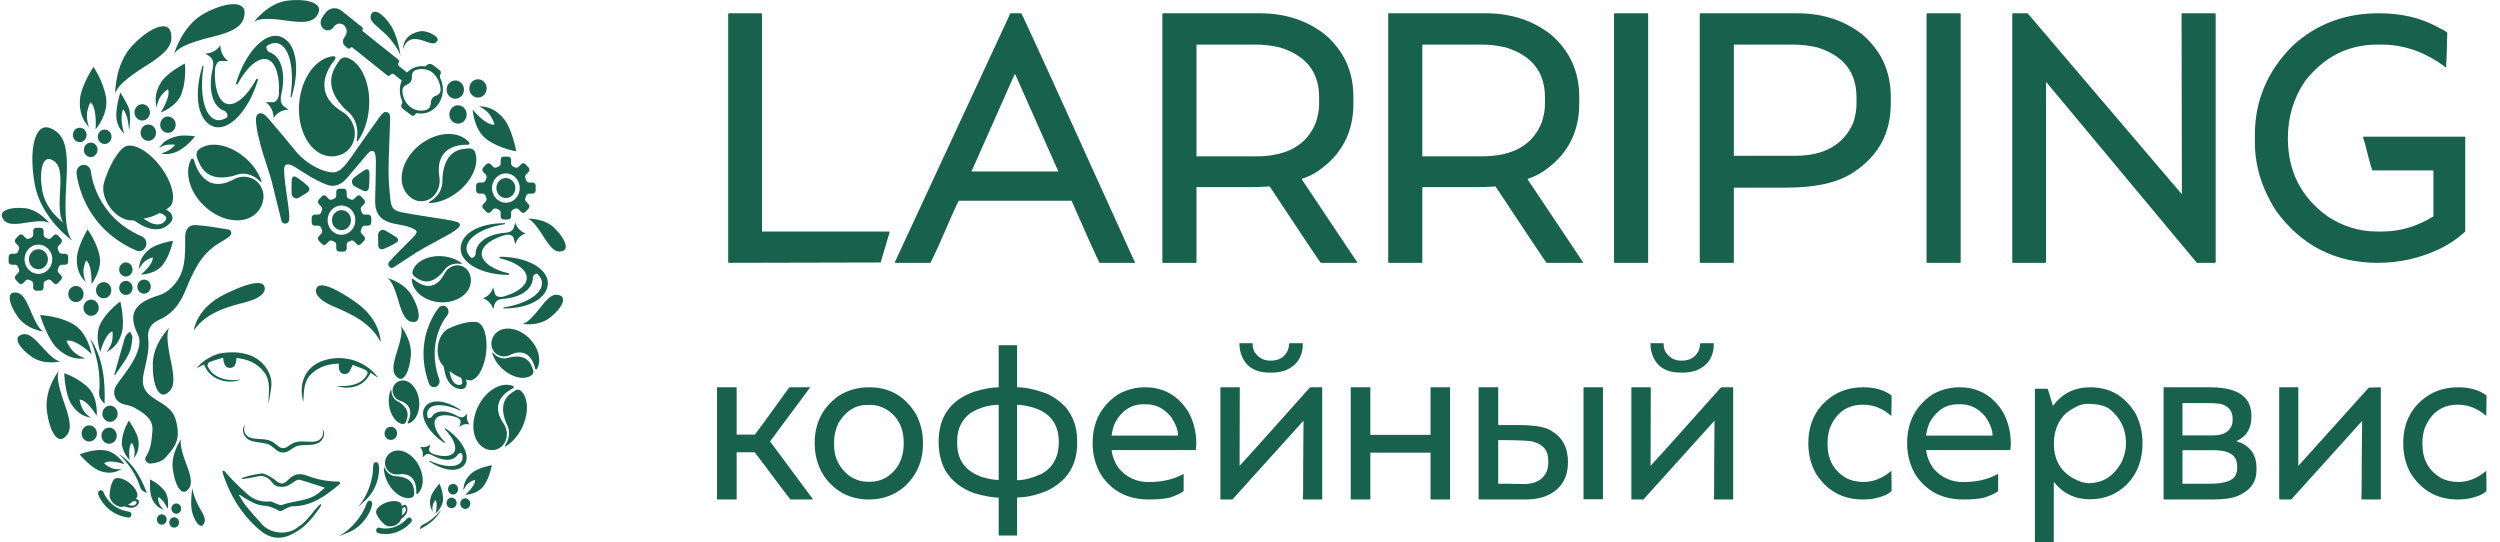 <svg width="212" height="46" viewBox="0 0 212 46" fill="none" xmlns="http://www.w3.org/2000/svg">
<g clip-path="url(#clip0_1_1609)">
<path d="M33.742 32.042C34.236 32.411 34.73 31.524 34.84 30.151C34.947 28.778 33.971 27.618 33.971 27.618C34.137 27.914 34.07 28.548 33.665 29.812C33.26 31.073 33.227 31.657 33.746 32.045L33.742 32.042Z" fill="#18614D"/>
<path d="M32.832 23.584C33.131 23.72 33.429 24.277 33.797 25.549C34.166 26.821 34.465 27.315 35.102 27.307C35.706 27.303 35.618 26.276 34.943 25.098C34.269 23.915 32.832 23.58 32.832 23.58V23.584Z" fill="#18614D"/>
<path d="M33.978 4.782C33.986 4.813 33.99 4.837 33.99 4.86C33.99 4.86 33.99 4.833 33.978 4.782Z" fill="#18614D"/>
<path d="M33.356 36.235C33.279 36.2 33.194 36.185 33.113 36.189C32.918 36.2 32.737 36.321 32.656 36.519C32.538 36.803 32.656 37.134 32.925 37.258C33.194 37.383 33.507 37.258 33.625 36.974C33.743 36.691 33.625 36.36 33.356 36.235Z" fill="#18614D"/>
<path d="M14.045 38.791C14.992 37.752 15.18 37.231 15.036 36.224C14.984 35.862 14.911 35.562 14.767 35.232C14.649 34.963 14.321 34.636 14.093 34.458C13.735 34.173 13.319 33.975 12.95 33.707C12.166 33.139 11.985 32.617 12.191 31.633C12.39 30.684 12.685 29.742 12.571 28.75C12.475 27.93 12.803 27.424 13.507 27.116C14.387 26.735 15.025 26.051 15.471 25.187C15.762 24.623 15.961 24.004 16.244 23.436C16.51 22.907 16.779 22.359 17.14 21.904C17.762 21.114 18.319 20.752 19.166 20.258C19.907 19.826 19.531 19.488 19.398 19.468C18.477 19.316 17.552 19.145 16.624 19.087C16.572 19.087 16.524 19.087 16.48 19.087C15.953 19.114 15.707 19.503 15.699 20.118C15.699 20.328 15.703 20.538 15.703 20.752C15.703 22.312 15.559 23.514 14.351 24.561C14.082 24.794 13.765 24.953 13.429 25.055C11.436 25.673 10.799 26.58 11.687 28.354C12.383 29.738 10.29 31.983 9.852 32.699C9.439 33.376 9.811 34.154 10.574 34.302C10.872 34.36 11.167 34.442 11.436 34.59C12.744 35.317 12.98 35.854 12.925 36.554C12.847 37.484 12.777 38.122 12.357 38.752C12.188 39.005 12.497 39.347 12.792 39.309C13.37 39.239 13.739 39.126 14.045 38.791Z" fill="#18614D"/>
<path d="M32.066 39.297C32.018 39.227 31.941 39.184 31.863 39.188C31.749 39.196 31.642 39.305 31.642 39.569C31.65 40.682 31.171 42.063 30.371 42.977C30.39 42.989 30.876 42.518 31.079 42.335C32.184 41.254 32.258 39.585 32.066 39.293V39.297Z" fill="#18614D"/>
<path d="M31.337 42.452C31.244 42.456 31.141 42.538 31.071 42.736C30.706 43.779 29.8 44.895 28.746 45.459C28.757 45.475 29.369 45.218 29.619 45.121C31.016 44.518 31.639 42.981 31.554 42.639C31.528 42.53 31.436 42.448 31.333 42.452H31.337Z" fill="#18614D"/>
<path d="M10.935 29.987C11.138 29.591 11.175 29.085 11.23 28.622C11.248 28.462 11.094 28.284 11.02 28.112C10.895 28.241 10.743 28.346 10.655 28.497C10.559 28.661 10.522 28.863 10.467 29.054C10.209 29.956 9.951 30.863 9.693 31.765C9.708 31.789 9.723 31.808 9.741 31.828C10.147 31.217 10.604 30.637 10.935 29.987Z" fill="#18614D"/>
<path d="M27.151 42.767C26.517 43.343 26.064 44.218 25.301 44.673C24.443 45.409 22.961 45.292 22.217 44.463C21.764 43.958 21.307 43.448 20.876 42.923C20.651 42.643 20.474 42.32 20.279 42.013C20.191 41.822 20.563 42.121 20.681 42.191C21.222 42.514 21.753 42.845 22.413 42.884C22.759 42.903 23.028 43.012 23.352 43.152C23.555 43.242 23.706 43.405 23.912 43.308C24.166 43.183 24.524 42.934 24.793 42.934C26.41 42.946 27.619 42.051 28.794 41.059C28.883 40.985 28.835 40.834 28.721 40.834C27.803 40.838 26.922 40.67 26.071 40.347C25.46 40.114 24.962 40.153 24.472 40.659C24.052 41.09 23.794 41.106 23.341 40.717C23.234 40.627 22.961 40.437 22.843 40.386C22.626 40.293 22.376 40.114 22.158 40.149C21.598 40.235 20.629 40.417 20.5 40.577C20.294 40.725 21.495 40.476 21.981 40.375C22.339 40.301 22.777 40.522 23.009 40.83C23.271 41.176 23.422 41.269 23.883 41.289C24.284 41.304 24.568 41.106 24.874 40.9C25.032 40.791 25.25 40.643 25.397 40.682C26.115 40.877 26.823 41.129 27.556 41.367C27.453 41.448 27.346 41.514 27.258 41.604C26.27 42.561 25.073 42.39 23.916 42.818C23.721 42.892 23.275 42.627 23.017 42.538C22.947 42.514 22.866 42.518 22.785 42.526C22.762 42.526 22.74 42.526 22.722 42.53C22.096 42.557 21.528 42.37 21.046 41.962C20.581 41.565 20.143 41.133 19.712 40.694C19.476 40.456 19.255 40.2 19.034 39.947C19.012 39.923 18.986 39.912 18.96 39.912C18.901 39.912 18.849 39.974 18.872 40.044C18.971 40.39 19.089 40.721 19.225 41.044C19.885 42.627 20.832 43.985 22.14 45.047C22.873 45.642 23.732 45.747 24.52 45.409C25.747 44.88 26.392 44.09 27.166 42.981C27.25 42.837 27.258 42.678 27.166 42.767H27.151Z" fill="#18614D"/>
<path d="M20.367 32.217C20.367 32.217 20.345 32.193 20.338 32.193C20.25 32.201 20.165 32.213 20.076 32.22C19.358 32.279 18.672 32.154 18.087 31.699C17.884 31.544 17.733 31.298 17.604 31.065C17.564 30.991 17.659 30.742 17.74 30.711C18.12 30.563 18.518 30.462 18.919 30.337C18.989 30.976 19.163 31.209 19.513 31.197C19.866 31.186 20.043 30.913 20.05 30.357C20.964 30.454 21.779 30.765 22.379 31.536C23.02 32.361 22.751 33.333 22.77 34.259C22.858 33.792 22.932 33.325 22.998 32.858C23.175 31.637 22.247 30.606 21.48 30.248C20.751 29.91 20.01 29.84 19.258 29.894C19.118 29.906 18.978 29.921 18.838 29.937C18.068 30.038 17.04 30.676 16.69 31.224C16.797 31.162 16.896 31.104 16.996 31.053C17.096 30.999 17.195 30.952 17.298 30.902C17.703 32.065 19.126 32.66 20.364 32.209L20.367 32.217Z" fill="#18614D"/>
<path d="M29.594 32.699C29.255 32.746 28.908 32.734 28.529 32.749C29.855 33.103 30.935 32.679 31.425 31.613C31.62 31.742 31.812 31.87 32.07 32.041C31.277 30.925 29.903 30.295 28.507 30.369C28.109 30.392 27.707 30.47 27.317 30.614C25.972 31.108 25.268 32.419 25.717 34.088C25.78 33.189 25.732 32.314 26.436 31.676C27.095 31.077 27.862 30.851 28.739 30.839C28.687 31.372 28.834 31.676 29.166 31.711C29.291 31.726 29.476 31.699 29.549 31.613C29.693 31.439 29.774 31.209 29.91 30.944C30.201 31.057 30.544 31.17 30.876 31.318C31.222 31.474 31.255 31.61 31.023 31.933C30.666 32.431 30.15 32.621 29.594 32.699Z" fill="#18614D"/>
<path d="M24.8 37.616C24.734 37.651 24.671 37.686 24.612 37.721C24.491 37.795 24.369 37.881 24.27 37.939C24.185 37.986 24.071 38.001 23.979 38.001C23.887 37.99 23.765 37.962 23.688 37.904C23.592 37.834 23.481 37.737 23.367 37.651C23.308 37.608 23.253 37.566 23.19 37.523C23.131 37.484 23.08 37.449 23.002 37.414C22.862 37.344 22.718 37.309 22.586 37.285C22.317 37.235 22.066 37.239 21.834 37.219C21.606 37.2 21.388 37.18 21.212 37.11C21.167 37.091 21.123 37.075 21.09 37.056L21.035 37.025L20.979 36.978C20.913 36.928 20.858 36.858 20.814 36.791C20.729 36.659 20.696 36.515 20.699 36.395C20.703 36.274 20.733 36.177 20.755 36.114C20.769 36.08 20.766 36.064 20.755 36.064C20.744 36.064 20.729 36.08 20.714 36.103C20.681 36.161 20.633 36.251 20.607 36.383C20.581 36.511 20.615 36.69 20.696 36.861C20.74 36.947 20.788 37.029 20.865 37.11L20.917 37.165C20.939 37.18 20.961 37.2 20.987 37.219C21.035 37.258 21.082 37.282 21.134 37.309C21.543 37.515 22.055 37.503 22.527 37.608C22.645 37.636 22.759 37.671 22.855 37.725C22.899 37.748 22.958 37.791 23.01 37.826C23.061 37.861 23.113 37.9 23.164 37.943C23.267 38.025 23.363 38.114 23.492 38.211C23.61 38.305 23.817 38.363 23.964 38.375C24.108 38.375 24.314 38.34 24.439 38.262C24.576 38.18 24.679 38.099 24.793 38.032C24.848 37.997 24.903 37.966 24.959 37.935C25.014 37.904 25.077 37.869 25.125 37.85C25.224 37.807 25.342 37.78 25.46 37.768C25.626 37.748 25.795 37.745 25.961 37.741C26.282 37.733 26.595 37.725 26.875 37.62C26.926 37.597 26.978 37.581 27.029 37.546C27.055 37.531 27.081 37.515 27.103 37.499L27.158 37.453C27.243 37.383 27.298 37.305 27.35 37.223C27.45 37.06 27.494 36.889 27.483 36.756C27.472 36.624 27.439 36.527 27.409 36.468C27.38 36.406 27.346 36.41 27.365 36.476C27.383 36.539 27.402 36.64 27.394 36.76C27.387 36.881 27.339 37.021 27.239 37.145C27.188 37.204 27.125 37.27 27.055 37.313L26.993 37.352L26.937 37.375C26.904 37.394 26.856 37.406 26.812 37.418C26.631 37.465 26.414 37.465 26.182 37.457C25.95 37.449 25.703 37.422 25.427 37.441C25.29 37.449 25.147 37.468 24.999 37.523C24.918 37.55 24.863 37.581 24.8 37.612V37.616Z" fill="#18614D"/>
<path d="M21.83 24C21.314 24.004 20.43 24.273 19 24.981C16.646 26.144 16.425 28.034 16.425 28.034C17.56 26.346 19.741 25.922 20.979 25.58C22.217 25.237 22.593 24.693 22.412 24.269C22.342 24.101 22.162 23.996 21.83 24Z" fill="#18614D"/>
<path d="M30.143 25.611C28.591 24.533 27.7 24.171 27.235 24.199C27.051 24.21 26.93 24.28 26.863 24.393C26.624 24.786 26.926 25.381 28.105 25.906C29.284 26.432 31.384 27.186 32.28 29.026C32.28 29.026 32.32 27.12 30.146 25.615L30.143 25.611Z" fill="#18614D"/>
<path d="M15.43 11.497C15.301 11.505 15.172 11.52 15.065 11.544C14.527 11.668 14.281 11.804 14.034 11.956C13.787 12.108 13.477 12.575 13.477 12.575C13.477 12.575 13.816 12.322 14.159 12.279C14.502 12.236 14.852 12.271 14.852 12.271C14.852 12.271 14.491 12.796 13.662 13.014C13.662 13.014 14.358 13.24 15.213 12.75C16.064 12.259 16.535 11.555 16.535 11.555C16.535 11.555 15.946 11.47 15.434 11.497H15.43Z" fill="#18614D"/>
<path d="M10.714 9.773C10.928 10.303 10.931 11.256 10.968 10.952C11.005 10.645 11.082 9.696 10.957 9.264C10.828 8.832 10.205 7.84 10.205 7.84C10.205 7.84 9.848 8.886 9.863 9.844C9.877 10.8 10.537 11.345 10.537 11.345C10.102 10.054 10.427 9.276 10.427 9.276C10.427 9.276 10.5 9.244 10.714 9.773Z" fill="#18614D"/>
<path d="M13.672 6.961C13.134 7.793 13.208 8.443 13.201 8.544C13.193 8.641 13.278 9.147 13.278 9.147C13.278 9.147 13.348 8.571 13.628 8.167C13.908 7.766 14.243 7.572 14.243 7.572C14.243 7.572 14.571 8 13.632 9.536C13.632 9.536 14.999 9.069 15.411 7.902C15.824 6.739 15.68 5.385 15.68 5.385C15.68 5.385 14.21 6.128 13.669 6.961H13.672Z" fill="#18614D"/>
<path d="M12.542 10.559C12.221 10.575 11.952 10.843 11.923 11.19C11.889 11.571 12.159 11.905 12.52 11.941C12.881 11.976 13.198 11.691 13.231 11.31C13.264 10.929 12.995 10.594 12.634 10.559C12.604 10.559 12.571 10.559 12.542 10.559Z" fill="#18614D"/>
<path d="M12.118 8.836C12.089 8.836 12.056 8.836 12.026 8.836C11.706 8.852 11.437 9.12 11.407 9.466C11.374 9.848 11.643 10.182 12.004 10.217C12.365 10.252 12.682 9.968 12.715 9.587C12.748 9.206 12.479 8.871 12.118 8.836Z" fill="#18614D"/>
<path d="M14.185 11.264C14.546 11.299 14.863 11.015 14.896 10.633C14.929 10.252 14.66 9.918 14.299 9.883C14.269 9.883 14.236 9.883 14.207 9.883C13.886 9.898 13.617 10.167 13.588 10.513C13.555 10.894 13.823 11.229 14.185 11.264Z" fill="#18614D"/>
<path d="M7.553 10.797C7.553 10.797 7.317 10.186 7.379 9.626C7.442 9.065 7.667 8.676 7.667 8.676C7.667 8.676 8.216 8.902 8.109 10.972C8.109 10.972 9.207 9.703 8.997 8.311C8.787 6.918 7.925 5.673 7.925 5.673C7.925 5.673 6.871 7.276 6.779 8.416C6.69 9.552 7.107 10.151 7.151 10.252C7.195 10.353 7.549 10.8 7.549 10.8L7.553 10.797Z" fill="#18614D"/>
<path d="M7.847 13.294C8.157 13.205 8.337 12.866 8.252 12.54C8.179 12.255 7.928 12.076 7.663 12.092C7.622 12.092 7.578 12.1 7.538 12.116C7.228 12.205 7.048 12.543 7.132 12.87C7.217 13.197 7.538 13.388 7.847 13.298V13.294Z" fill="#18614D"/>
<path d="M6.915 12.034C7.225 11.944 7.405 11.606 7.321 11.279C7.247 10.995 6.996 10.816 6.731 10.832C6.691 10.832 6.646 10.839 6.606 10.851C6.296 10.941 6.116 11.279 6.201 11.606C6.285 11.932 6.606 12.123 6.915 12.034Z" fill="#18614D"/>
<path d="M8.72 11.007C8.411 11.096 8.23 11.435 8.315 11.761C8.4 12.088 8.72 12.279 9.03 12.189C9.339 12.1 9.52 11.761 9.435 11.435C9.361 11.151 9.111 10.972 8.845 10.987C8.805 10.987 8.761 10.995 8.72 11.007Z" fill="#18614D"/>
<path d="M40.585 9.003C40.585 9.003 41.159 9.248 41.495 9.684C41.83 10.12 41.933 10.555 41.933 10.555C41.933 10.555 41.399 10.812 40.08 9.299C40.08 9.299 40.176 11.003 41.259 11.808C42.342 12.613 43.779 12.827 43.779 12.827C43.779 12.827 43.429 10.925 42.725 10.073C42.022 9.217 41.329 9.12 41.229 9.085C41.13 9.046 40.585 9.007 40.585 9.007V9.003Z" fill="#18614D"/>
<path d="M37.917 7.338C37.781 7.743 37.98 8.186 38.363 8.33C38.746 8.474 39.166 8.264 39.303 7.86C39.439 7.455 39.24 7.011 38.857 6.868C38.761 6.833 38.665 6.817 38.573 6.825C38.285 6.84 38.02 7.035 37.917 7.342V7.338Z" fill="#18614D"/>
<path d="M40.287 8.229C40.67 8.373 41.09 8.163 41.226 7.758C41.362 7.354 41.164 6.91 40.78 6.766C40.684 6.731 40.589 6.716 40.497 6.724C40.209 6.739 39.944 6.934 39.841 7.241C39.704 7.646 39.903 8.089 40.287 8.233V8.229Z" fill="#18614D"/>
<path d="M39.085 8.972C38.989 8.937 38.894 8.922 38.802 8.929C38.514 8.945 38.249 9.139 38.146 9.447C38.009 9.851 38.208 10.295 38.592 10.439C38.975 10.583 39.395 10.373 39.531 9.968C39.667 9.563 39.468 9.12 39.085 8.976V8.972Z" fill="#18614D"/>
<path d="M39.343 41.164C39.317 41.234 39.284 41.608 39.284 41.608C39.284 41.608 39.446 41.211 39.719 40.985C39.995 40.76 40.268 40.694 40.268 40.694C40.268 40.694 40.419 41.067 39.461 41.962C39.461 41.962 40.522 41.919 41.038 41.176C41.554 40.437 41.705 39.441 41.705 39.441C41.705 39.441 40.518 39.659 39.977 40.137C39.435 40.616 39.365 41.094 39.339 41.16L39.343 41.164Z" fill="#18614D"/>
<path d="M38.503 42.254C38.429 42.211 38.352 42.195 38.275 42.199C38.131 42.207 37.998 42.289 37.921 42.432C37.807 42.65 37.884 42.923 38.09 43.043C38.297 43.164 38.555 43.082 38.669 42.864C38.783 42.647 38.706 42.374 38.499 42.254H38.503Z" fill="#18614D"/>
<path d="M38.624 41.086C38.551 41.044 38.473 41.028 38.4 41.032C38.256 41.04 38.12 41.121 38.046 41.265C37.932 41.483 38.009 41.755 38.215 41.876C38.422 41.997 38.68 41.915 38.794 41.697C38.908 41.479 38.831 41.207 38.624 41.086Z" fill="#18614D"/>
<path d="M39.66 42.312C39.59 42.269 39.509 42.254 39.432 42.257C39.288 42.265 39.152 42.347 39.078 42.491C38.964 42.709 39.041 42.981 39.248 43.102C39.454 43.222 39.712 43.141 39.826 42.923C39.94 42.705 39.863 42.432 39.657 42.312H39.66Z" fill="#18614D"/>
<path d="M10.887 23.86C10.806 23.825 10.725 23.81 10.643 23.817C10.43 23.829 10.235 23.965 10.15 24.187C10.032 24.494 10.168 24.841 10.459 24.969C10.75 25.093 11.078 24.95 11.2 24.642C11.318 24.335 11.181 23.989 10.89 23.86H10.887Z" fill="#18614D"/>
<path d="M10.884 22.296C10.803 22.261 10.722 22.246 10.64 22.253C10.427 22.265 10.232 22.401 10.147 22.623C10.029 22.93 10.165 23.276 10.456 23.405C10.747 23.529 11.075 23.385 11.197 23.078C11.315 22.771 11.178 22.424 10.887 22.296H10.884Z" fill="#18614D"/>
<path d="M12.184 23.708C11.971 23.72 11.775 23.856 11.691 24.078C11.573 24.385 11.709 24.732 12 24.86C12.291 24.984 12.619 24.84 12.741 24.533C12.859 24.226 12.723 23.88 12.431 23.751C12.35 23.716 12.269 23.701 12.188 23.708H12.184Z" fill="#18614D"/>
<path d="M13.831 22.421C14.457 21.573 14.668 20.418 14.668 20.418C14.668 20.418 13.271 20.631 12.623 21.172C11.974 21.713 11.878 22.269 11.849 22.347C11.819 22.425 11.768 22.864 11.768 22.864C11.768 22.864 11.967 22.409 12.295 22.152C12.623 21.896 12.947 21.83 12.947 21.83C12.947 21.83 13.113 22.273 11.963 23.285C11.963 23.285 13.205 23.269 13.831 22.421Z" fill="#18614D"/>
<path d="M7.147 26.408C7.309 26.747 7.7 26.879 8.02 26.708C8.341 26.537 8.466 26.124 8.304 25.786C8.182 25.537 7.939 25.397 7.692 25.412C7.604 25.416 7.516 25.44 7.431 25.486C7.11 25.657 6.985 26.07 7.147 26.408Z" fill="#18614D"/>
<path d="M5.861 25.245C6.023 25.584 6.414 25.716 6.734 25.545C7.055 25.373 7.18 24.961 7.018 24.623C6.9 24.374 6.653 24.234 6.406 24.249C6.318 24.253 6.229 24.276 6.145 24.323C5.824 24.494 5.699 24.907 5.861 25.245Z" fill="#18614D"/>
<path d="M9.085 25.222C9.405 25.051 9.531 24.638 9.368 24.3C9.247 24.051 9.004 23.911 8.757 23.927C8.668 23.93 8.58 23.954 8.495 24C8.175 24.172 8.049 24.584 8.211 24.922C8.374 25.261 8.764 25.393 9.085 25.222Z" fill="#18614D"/>
<path d="M6.907 23.479C6.948 23.565 7.272 23.942 7.272 23.942C7.272 23.942 7.047 23.417 7.08 22.927C7.117 22.437 7.301 22.09 7.301 22.09C7.301 22.09 7.788 22.269 7.762 24.078C7.762 24.078 8.676 22.931 8.447 21.721C8.219 20.515 7.423 19.457 7.423 19.457C7.423 19.457 6.557 20.896 6.517 21.892C6.476 22.888 6.863 23.394 6.904 23.479H6.907Z" fill="#18614D"/>
<path d="M8.942 37.546C9.255 37.729 9.649 37.605 9.822 37.274C9.995 36.943 9.878 36.527 9.564 36.344C9.454 36.282 9.336 36.255 9.222 36.263C9.004 36.274 8.798 36.403 8.684 36.62C8.511 36.951 8.629 37.367 8.942 37.55V37.546Z" fill="#18614D"/>
<path d="M7.538 36.072C7.32 36.084 7.114 36.212 7 36.43C6.827 36.76 6.945 37.177 7.258 37.359C7.571 37.542 7.965 37.418 8.138 37.087C8.312 36.757 8.194 36.34 7.881 36.157C7.77 36.095 7.652 36.068 7.538 36.076V36.072Z" fill="#18614D"/>
<path d="M9.641 34.481C9.531 34.418 9.413 34.391 9.299 34.399C9.081 34.411 8.875 34.539 8.761 34.757C8.587 35.087 8.705 35.504 9.019 35.687C9.332 35.87 9.726 35.745 9.899 35.414C10.072 35.084 9.954 34.667 9.641 34.484V34.481Z" fill="#18614D"/>
<path d="M7.722 35.438C7.722 35.438 7.254 35.142 7.022 34.714C6.789 34.286 6.753 33.893 6.753 33.893C6.753 33.893 7.25 33.749 8.201 35.255C8.201 35.255 8.341 33.761 7.504 32.901C6.668 32.042 5.448 31.649 5.448 31.649C5.448 31.649 5.504 33.353 6.005 34.197C6.506 35.041 7.095 35.228 7.176 35.274C7.257 35.321 7.725 35.438 7.725 35.438H7.722Z" fill="#18614D"/>
<path d="M14.749 43.868C14.627 43.876 14.509 43.938 14.432 44.051C14.299 44.249 14.344 44.522 14.531 44.662C14.719 44.802 14.977 44.755 15.11 44.557C15.243 44.358 15.198 44.086 15.01 43.946C14.933 43.888 14.841 43.86 14.749 43.868Z" fill="#18614D"/>
<path d="M13.695 43.615C13.573 43.623 13.456 43.685 13.378 43.798C13.246 43.996 13.29 44.269 13.478 44.409C13.666 44.549 13.924 44.502 14.056 44.304C14.189 44.105 14.145 43.833 13.957 43.693C13.879 43.635 13.787 43.607 13.695 43.615Z" fill="#18614D"/>
<path d="M14.928 42.693C14.807 42.701 14.689 42.763 14.612 42.876C14.479 43.074 14.523 43.346 14.711 43.487C14.899 43.627 15.157 43.58 15.29 43.382C15.422 43.183 15.378 42.911 15.19 42.771C15.113 42.712 15.021 42.685 14.928 42.689V42.693Z" fill="#18614D"/>
<path d="M12.726 40.647C12.726 40.647 12.642 41.732 12.899 42.308C13.157 42.884 13.518 43.047 13.566 43.082C13.614 43.117 13.902 43.23 13.902 43.23C13.902 43.23 13.625 43.004 13.507 42.717C13.389 42.429 13.397 42.176 13.397 42.176C13.397 42.176 13.721 42.121 14.219 43.152C14.219 43.152 14.41 42.215 13.942 41.608C13.47 40.997 12.726 40.651 12.726 40.651V40.647Z" fill="#18614D"/>
<path d="M8.867 34.243C8.934 32.244 8.742 30.369 7.655 28.708C7.674 28.766 7.688 28.824 7.711 28.883C8.26 30.291 8.54 31.75 8.411 33.275C8.374 33.695 8.58 33.948 8.867 34.243Z" fill="#18614D"/>
<path d="M6.212 27.49C4.963 26.766 3.4 26.72 3.4 26.72C3.4 26.72 3.994 28.707 4.845 29.532C5.696 30.357 6.448 30.372 6.558 30.4C6.669 30.427 7.254 30.4 7.254 30.4C7.254 30.4 6.613 30.209 6.204 29.789C5.795 29.365 5.637 28.914 5.637 28.914C5.637 28.914 6.179 28.571 7.763 30.022C7.763 30.022 7.464 28.213 6.215 27.49H6.212Z" fill="#18614D"/>
<path d="M10.338 28.182C10.599 27.225 10.205 25.568 10.205 25.568C10.205 25.568 9.137 26.303 8.554 27.373C7.976 28.443 8.499 29.84 8.499 29.84C9.019 28.112 9.535 28.108 9.535 28.108C9.535 28.108 9.605 28.497 9.494 28.976C9.38 29.454 9.008 29.878 9.008 29.878C9.008 29.878 9.428 29.629 9.494 29.563C9.56 29.493 10.08 29.143 10.338 28.186V28.182Z" fill="#18614D"/>
<path d="M10.117 38.531C10.147 38.562 10.172 38.601 10.202 38.628C10.954 39.386 11.547 40.262 11.886 41.308C11.978 41.596 12.184 41.701 12.457 41.806C11.945 40.464 11.296 39.285 10.117 38.527V38.531Z" fill="#18614D"/>
<path d="M9.859 39.986C9.94 39.97 10.32 39.772 10.32 39.772C10.32 39.772 9.844 39.845 9.457 39.694C9.071 39.542 8.838 39.293 8.838 39.293C8.838 39.293 9.1 38.9 10.548 39.363C10.548 39.363 9.848 38.262 8.82 38.173C8.662 38.157 8.503 38.157 8.348 38.165C7.497 38.212 6.753 38.534 6.753 38.534C6.753 38.534 7.696 39.663 8.488 39.943C9.281 40.223 9.782 40.001 9.859 39.986Z" fill="#18614D"/>
<path d="M11.565 38.523C11.591 38.457 11.834 38.064 11.738 37.352C11.642 36.64 10.924 35.667 10.924 35.667C10.924 35.667 10.423 36.484 10.338 37.371C10.253 38.258 10.986 39.017 10.986 39.017C10.85 37.717 11.189 37.554 11.189 37.554C11.189 37.554 11.344 37.788 11.403 38.142C11.462 38.492 11.333 38.889 11.333 38.889C11.333 38.889 11.539 38.593 11.565 38.527V38.523Z" fill="#18614D"/>
<path d="M35.858 44.49C35.692 44.564 35.64 44.704 35.589 44.883C36.355 44.49 37.018 44.016 37.416 43.211C37.398 43.23 37.379 43.249 37.361 43.269C36.948 43.794 36.458 44.218 35.858 44.486V44.49Z" fill="#18614D"/>
<path d="M36.517 42.207C36.385 42.736 36.539 43.055 36.55 43.105C36.565 43.156 36.694 43.397 36.694 43.397C36.694 43.397 36.632 43.09 36.705 42.829C36.779 42.569 36.915 42.405 36.915 42.405C36.915 42.405 37.158 42.561 36.945 43.529C36.945 43.529 37.564 43.024 37.571 42.347C37.578 41.67 37.269 41.009 37.269 41.009C37.269 41.009 36.646 41.674 36.514 42.203L36.517 42.207Z" fill="#18614D"/>
<path d="M1.241 24.802C1.215 24.802 1.19 24.806 1.16 24.809C0.582 24.883 0.773 25.856 1.543 26.914C2.313 27.968 3.725 28.124 3.725 28.124C3.422 28.027 3.08 27.525 2.593 26.35C2.129 25.226 1.801 24.774 1.241 24.806V24.802Z" fill="#18614D"/>
<path d="M0.223 18.512C0.21 18.489 0.199 18.464 0.186 18.436C-0.064 17.88 0.816 17.53 2.075 17.65C3.331 17.772 4.211 18.947 4.211 18.947C3.971 18.73 3.386 18.693 2.186 18.889C1.038 19.077 0.502 19.026 0.227 18.51L0.223 18.512Z" fill="#18614D"/>
<path d="M32.56 2.763C33.341 3.479 33.901 4.405 33.975 4.782C33.927 4.432 33.706 3.001 33.123 2.129C32.637 1.402 32.106 0.97 31.768 0.989C31.642 0.997 31.543 1.067 31.484 1.203C31.252 1.748 31.712 1.993 32.556 2.763H32.56Z" fill="#18614D"/>
<path d="M35.814 3.424C36.61 3.689 36.853 3.825 37.089 3.455C37.303 3.125 36.3 2.607 35.733 2.639C35.7 2.639 35.67 2.642 35.641 2.65C34.082 2.934 34.189 4.152 34.189 4.152C34.447 3.327 35.018 3.16 35.814 3.424Z" fill="#18614D"/>
<path d="M5.161 30.649C4.848 30.664 4.365 30.314 3.532 29.377C2.884 28.649 2.464 28.307 2.051 28.33C1.933 28.338 1.815 28.373 1.694 28.435C1.171 28.711 1.664 29.559 2.722 30.279C3.783 30.999 5.161 30.645 5.161 30.645V30.649Z" fill="#18614D"/>
<path d="M12.346 5.603C14.111 4.491 14.737 3.806 14.483 2.74C14.395 2.374 14.14 2.211 13.779 2.23C13.146 2.265 12.188 2.853 11.226 3.86C9.715 5.448 9.767 7.976 9.767 7.976C9.859 7.424 10.577 6.712 12.346 5.599V5.603Z" fill="#18614D"/>
<path d="M17.887 3.156C19.888 2.662 20.68 2.207 20.743 1.11C20.773 0.565 20.349 0.316 19.667 0.355C19.048 0.39 18.219 0.655 17.32 1.141C15.426 2.168 14.752 4.596 14.752 4.596C14.999 4.098 15.887 3.65 17.887 3.152V3.156Z" fill="#18614D"/>
<path d="M24.292 1.748C25.942 1.985 26.664 1.88 27.011 1.071C27.313 0.371 26.329 -0.069 24.855 0.009C24.712 0.017 24.564 0.028 24.41 0.048C22.696 0.25 21.521 1.88 21.521 1.88C21.841 1.577 22.641 1.511 24.288 1.744L24.292 1.748Z" fill="#18614D"/>
<path d="M6.152 20.421C5.64 19.888 5.441 18.496 5.622 15.566C5.802 12.637 5.563 11.377 4.244 10.859C4.111 10.809 3.986 10.785 3.868 10.793C2.884 10.847 2.471 12.878 2.932 15.551C3.444 18.546 6.152 20.421 6.152 20.421ZM4.321 13.524C5.062 13.816 5.198 14.524 5.095 16.169C4.992 17.815 5.106 18.601 5.393 18.896C5.393 18.896 3.872 17.842 3.584 16.158C3.297 14.473 3.621 13.244 4.321 13.52V13.524Z" fill="#18614D"/>
<path d="M47.527 25.07C47.394 25.012 47.269 24.985 47.144 24.992C46.75 25.012 46.362 25.373 45.788 26.113C45.032 27.081 44.583 27.455 44.273 27.463C44.273 27.463 45.641 27.715 46.631 26.941C47.623 26.167 48.05 25.303 47.527 25.07Z" fill="#18614D"/>
<path d="M44.727 18.55H44.712C45.018 18.589 45.427 19.009 46.086 20.059C46.746 21.106 47.136 21.472 47.715 21.285C48.26 21.11 47.917 20.207 47.007 19.328C46.149 18.499 44.867 18.542 44.727 18.55Z" fill="#18614D"/>
<path d="M4.995 31.431C4.995 31.431 3.779 32.96 3.967 34.726C4.155 36.492 4.825 37.612 5.448 37.118C6.104 36.597 6.038 35.846 5.47 34.239C4.903 32.633 4.792 31.82 4.995 31.431Z" fill="#18614D"/>
<path d="M15.809 39.375C15.341 38.138 15.238 37.507 15.389 37.204C15.389 37.204 14.472 38.418 14.652 39.783C14.829 41.149 15.371 42.008 15.843 41.612C16.34 41.191 16.277 40.612 15.809 39.379V39.375Z" fill="#18614D"/>
<path d="M12.958 30.847C12.921 32.594 13.437 33.781 14.104 33.384C14.807 32.964 14.837 32.224 14.483 30.579C14.13 28.933 14.126 28.124 14.369 27.774C14.369 27.774 12.991 29.097 12.954 30.843L12.958 30.847Z" fill="#18614D"/>
<path d="M16.318 41.331C16.281 41.561 16.097 42.81 16.322 43.537C16.572 44.339 16.989 44.794 17.232 44.498C17.49 44.187 17.39 43.845 16.974 43.156C16.584 42.502 16.292 41.596 16.314 41.335L16.318 41.331Z" fill="#18614D"/>
<path d="M25.22 15.076C25.102 14.998 25.006 14.959 24.933 14.963C24.811 14.971 24.748 15.088 24.734 15.325C24.715 15.679 24.719 16.037 24.73 16.403C24.737 16.726 25.069 16.928 25.334 16.768C25.585 16.62 25.824 16.48 26.056 16.325C26.303 16.161 26.27 15.92 26.071 15.741C25.802 15.5 25.515 15.274 25.216 15.072L25.22 15.076Z" fill="#18614D"/>
<path d="M30.828 16.177C31.097 16.301 31.263 16.134 31.289 15.858C31.326 15.488 31.341 15.111 31.33 14.737C31.322 14.477 31.252 14.348 31.108 14.356C31.042 14.356 30.961 14.395 30.858 14.457C30.571 14.644 30.294 14.85 30.014 15.064C29.767 15.255 29.797 15.655 30.07 15.799C30.327 15.936 30.574 16.064 30.825 16.177H30.828Z" fill="#18614D"/>
<path d="M33.54 20.067C33.256 19.877 32.958 19.709 32.656 19.542C32.589 19.503 32.516 19.491 32.449 19.491C32.247 19.503 32.062 19.682 32.062 19.923C32.062 20.227 32.062 20.518 32.077 20.806C32.092 21.114 32.306 21.199 32.549 21.102C32.877 20.97 33.201 20.814 33.511 20.635C33.827 20.452 33.846 20.273 33.536 20.067H33.54Z" fill="#18614D"/>
<path d="M22.051 12.158C22.317 13.193 22.711 14.193 22.998 15.224C23.039 15.364 23.072 15.512 23.105 15.656L23.86 18.698C23.953 19.071 24.468 19.044 24.516 18.663C24.535 18.515 24.538 18.352 24.524 18.173C24.461 17.399 24.317 16.636 24.221 15.866C24.163 15.391 24.104 14.913 24.096 14.438C24.089 13.963 24.273 13.847 24.697 14.006C24.815 14.049 24.925 14.111 25.032 14.177C26.167 14.897 26.687 15.255 27.663 15.644C28.171 15.846 28.783 15.842 29.432 15.092C30.01 14.419 30.566 13.73 31.152 13.061C31.219 12.987 31.296 12.925 31.384 12.855C31.547 12.734 31.768 12.828 31.808 13.034C31.845 13.24 31.878 13.419 31.878 13.598C31.871 14.71 31.845 15.827 31.812 16.939C31.782 17.924 32.114 18.55 32.998 18.85C33.606 19.056 34.17 19.048 34.77 19.278C35.471 19.546 35.482 19.663 34.962 20.196C34.892 20.27 34.818 20.336 34.748 20.41C34.166 21.005 33.555 21.573 33.009 22.199C33.009 22.199 33.006 22.207 33.002 22.207C32.777 22.468 33.094 22.857 33.378 22.67L35.014 21.6C35.132 21.515 35.253 21.437 35.379 21.363C36.263 20.83 37.184 20.367 38.087 19.865C38.345 19.721 38.599 19.554 38.824 19.355C39.1 19.114 39.059 18.912 38.713 18.811C38.37 18.71 38.017 18.651 37.667 18.593C36.491 18.398 35.309 18.247 34.137 18.017C33.341 17.861 33.179 17.655 33.09 16.803C33.009 15.994 32.939 15.177 32.95 14.36C32.965 12.909 33.05 11.462 33.087 10.011C33.087 9.914 33.068 9.816 33.042 9.719C32.991 9.536 32.744 9.443 32.556 9.536C32.464 9.583 32.272 9.809 32.217 9.886C31.609 10.719 31.259 11.232 30.659 12.069C30.205 12.699 29.789 13.36 29.299 13.96C29.163 14.127 28.765 14.582 28.345 14.613C27.527 14.675 25.994 13.963 25.043 12.777C24.247 11.789 23.783 11.252 22.958 10.291C22.866 10.182 22.549 9.727 22.25 9.634C22.177 9.61 22.11 9.602 22.055 9.606C21.734 9.622 21.661 10.019 21.723 10.466C21.786 11.159 21.893 11.497 22.066 12.162L22.051 12.158Z" fill="#18614D"/>
<path d="M6.492 14.675C6.503 14.8 6.683 16.765 8.161 18.663C8.912 19.628 9.999 20.573 11.569 21.25C11.882 21.386 12.24 21.227 12.368 20.896C12.498 20.565 12.346 20.184 12.033 20.052C8.098 18.352 7.73 14.726 7.715 14.566C7.685 14.212 7.387 13.948 7.052 13.979C6.713 14.01 6.462 14.325 6.492 14.679V14.675Z" fill="#18614D"/>
<path d="M9.387 17.671C9.951 18.394 10.725 18.768 11.344 18.682C11.388 18.733 11.521 18.791 11.561 18.818C11.886 19.036 12.228 19.238 12.608 19.351C13.079 19.491 13.68 19.491 14.122 19.172C14.395 18.974 14.767 18.678 14.579 18.246C14.465 17.982 14.244 17.846 14.067 17.772C14.111 17.744 14.159 17.717 14.2 17.686C14.266 17.64 14.329 17.593 14.391 17.542C14.527 17.425 14.605 17.235 14.642 17.056C14.741 16.589 14.616 16.087 14.461 15.652C14.247 15.068 13.927 14.531 13.555 14.053C12.472 12.664 11.075 11.983 10.438 12.539C10.438 12.539 9.535 13.224 8.838 15.414C8.621 16.044 8.816 16.931 9.391 17.671H9.387ZM13.326 18.165C13.396 18.13 13.466 18.099 13.536 18.064C13.665 18.099 13.927 18.184 14.056 18.379C14.211 18.608 13.864 18.919 13.662 18.982C13.448 19.044 13.286 19.063 12.987 18.974C12.748 18.904 12.534 18.775 12.328 18.639C12.298 18.62 12.191 18.573 12.18 18.538C12.67 18.433 12.866 18.39 13.323 18.172L13.326 18.165Z" fill="#18614D"/>
<path d="M36.974 32.8C37.217 32.703 37.339 32.419 37.247 32.162C36.105 28.953 37.836 26.848 37.914 26.755C38.087 26.552 38.072 26.241 37.88 26.054C37.689 25.872 37.391 25.887 37.217 26.089C37.158 26.159 36.208 27.288 35.968 29.151C35.847 30.096 35.909 31.232 36.366 32.512C36.458 32.769 36.727 32.897 36.971 32.8H36.974Z" fill="#18614D"/>
<path d="M40.194 32.15C40.493 31.968 40.695 31.633 40.843 31.314C41.042 30.886 41.16 30.415 41.218 29.945C41.392 28.579 41.027 27.4 40.401 27.311C40.401 27.311 39.568 27.132 38.042 27.859C37.596 28.058 37.224 28.634 37.132 29.357C37.04 30.069 37.246 30.719 37.611 31.042C37.611 31.096 37.644 31.205 37.652 31.244C37.707 31.551 37.777 31.855 37.913 32.139C38.083 32.493 38.396 32.847 38.798 32.944C39.044 33.002 39.395 33.069 39.527 32.734C39.608 32.528 39.568 32.329 39.513 32.181C39.549 32.193 39.59 32.205 39.627 32.217C39.686 32.232 39.745 32.244 39.804 32.255C39.936 32.275 40.076 32.22 40.191 32.15H40.194ZM39.188 32.493C39.148 32.703 38.801 32.66 38.665 32.574C38.521 32.481 38.429 32.395 38.319 32.174C38.234 31.995 38.186 31.8 38.153 31.61C38.149 31.582 38.12 31.497 38.131 31.47C38.444 31.707 38.566 31.8 38.919 31.956C38.974 31.979 39.03 32.003 39.085 32.026C39.133 32.123 39.221 32.322 39.188 32.497V32.493Z" fill="#18614D"/>
<path d="M34.538 43.961C33.452 45.136 32.236 44.767 32.184 44.751C32.066 44.712 31.941 44.782 31.904 44.907C31.867 45.031 31.933 45.163 32.051 45.202C32.092 45.214 32.748 45.42 33.562 45.152C33.975 45.016 34.428 44.759 34.863 44.288C34.951 44.195 34.947 44.043 34.863 43.954C34.774 43.86 34.631 43.864 34.546 43.954L34.538 43.961Z" fill="#18614D"/>
<path d="M32.611 44.471C32.784 44.635 33.093 44.689 33.41 44.584C33.72 44.483 33.945 44.257 34.004 44.024C34.026 44.016 34.062 43.977 34.077 43.965C34.191 43.88 34.302 43.786 34.39 43.666C34.501 43.518 34.582 43.3 34.541 43.098C34.516 42.973 34.471 42.798 34.306 42.806C34.206 42.81 34.133 42.872 34.081 42.923C34.081 42.903 34.074 42.884 34.07 42.864C34.062 42.833 34.059 42.806 34.048 42.775C34.029 42.709 33.978 42.658 33.926 42.619C33.79 42.522 33.613 42.495 33.451 42.491C33.233 42.487 33.02 42.526 32.813 42.596C32.217 42.791 31.808 43.199 31.9 43.502C31.9 43.502 31.995 43.919 32.603 44.471H32.611ZM34.11 43.242C34.11 43.211 34.11 43.183 34.107 43.152C34.136 43.109 34.199 43.028 34.28 43.008C34.376 42.985 34.427 43.152 34.42 43.23C34.413 43.316 34.394 43.374 34.324 43.471C34.269 43.545 34.199 43.607 34.125 43.662C34.114 43.67 34.085 43.701 34.074 43.701C34.107 43.51 34.121 43.436 34.114 43.242H34.11Z" fill="#18614D"/>
<path d="M10.939 43.386C9.281 43.144 8.802 41.802 8.783 41.74C8.739 41.608 8.603 41.538 8.474 41.584C8.348 41.631 8.282 41.775 8.326 41.911C8.341 41.958 8.595 42.689 9.332 43.257C9.708 43.549 10.209 43.794 10.872 43.891C11.005 43.911 11.127 43.813 11.145 43.673C11.164 43.533 11.071 43.405 10.939 43.386Z" fill="#18614D"/>
<path d="M11.503 42.308C11.503 42.308 11.532 42.277 11.547 42.261C11.569 42.238 11.587 42.211 11.606 42.187C11.646 42.129 11.657 42.047 11.657 41.977C11.65 41.791 11.558 41.611 11.458 41.46C11.322 41.261 11.152 41.086 10.965 40.942C10.423 40.526 9.826 40.409 9.634 40.69C9.634 40.69 9.354 41.044 9.292 41.95C9.266 42.211 9.424 42.53 9.712 42.755C9.996 42.973 10.323 43.035 10.552 42.938C10.574 42.954 10.629 42.961 10.648 42.969C10.791 43.02 10.943 43.059 11.097 43.063C11.289 43.066 11.517 43.004 11.657 42.837C11.742 42.732 11.856 42.58 11.746 42.436C11.676 42.347 11.58 42.32 11.506 42.308H11.503ZM11.462 42.81C11.388 42.856 11.326 42.88 11.204 42.876C11.105 42.876 11.012 42.849 10.92 42.818C10.906 42.814 10.861 42.806 10.854 42.794C11.031 42.705 11.101 42.666 11.256 42.537C11.278 42.518 11.304 42.498 11.326 42.475C11.377 42.475 11.484 42.483 11.554 42.541C11.635 42.611 11.532 42.767 11.458 42.81H11.462Z" fill="#18614D"/>
<path d="M40.294 12.913C40.22 12.703 40.021 12.579 39.785 12.586C39.041 12.617 37.759 12.726 37.53 14.928C37.516 15.088 37.512 15.247 37.512 15.407C37.512 15.726 37.405 16.555 36.403 17.126C36.355 17.154 36.366 17.22 36.418 17.22C37.118 17.204 37.914 16.932 38.647 16.403C39.992 15.438 40.666 13.956 40.294 12.913Z" fill="#18614D"/>
<path d="M35.802 12.127C34.258 13.22 33.621 15.068 34.376 16.255C34.535 16.5 34.737 16.702 34.977 16.85C35.611 17.247 36.465 17.087 36.926 16.441C37.39 15.792 37.269 15.111 37.269 15.111C36.83 12.423 38.897 12.252 39.675 12.279C39.785 12.283 39.852 12.143 39.778 12.061C38.938 11.112 37.232 11.116 35.802 12.131V12.127Z" fill="#18614D"/>
<path d="M34.982 22.996C34.934 23.156 34.996 23.327 35.14 23.436C35.593 23.778 36.404 24.331 37.491 23.136C37.568 23.051 37.638 22.957 37.708 22.864C37.848 22.673 38.268 22.234 39.112 22.381C39.153 22.389 39.175 22.343 39.145 22.319C38.725 21.992 38.132 21.767 37.472 21.724C36.26 21.646 35.218 22.199 34.985 22.996H34.982Z" fill="#18614D"/>
<path d="M34.916 23.751C35 24.72 36.014 25.541 37.3 25.63C38.685 25.727 39.864 24.942 39.93 23.876C39.945 23.654 39.908 23.436 39.831 23.234C39.628 22.693 39.053 22.374 38.497 22.537C37.941 22.697 37.716 23.16 37.716 23.16C36.809 24.961 35.513 24.066 35.067 23.677C35.004 23.623 34.901 23.669 34.912 23.755L34.916 23.751Z" fill="#18614D"/>
<path d="M34.413 35.788C34.571 35.414 34.818 34.757 33.897 34.134C33.831 34.092 33.761 34.053 33.691 34.014C33.551 33.94 33.208 33.695 33.186 33.069C33.186 33.037 33.153 33.03 33.142 33.053C32.987 33.403 32.924 33.858 32.987 34.341C33.105 35.224 33.606 35.901 34.151 35.959C34.262 35.971 34.361 35.901 34.413 35.784V35.788Z" fill="#18614D"/>
<path d="M34.649 35.905C35.264 35.71 35.655 34.866 35.537 33.928C35.408 32.917 34.741 32.174 34.041 32.271C33.897 32.291 33.761 32.345 33.639 32.431C33.319 32.652 33.19 33.107 33.37 33.489C33.551 33.87 33.879 33.963 33.879 33.963C35.168 34.368 34.77 35.426 34.579 35.803C34.553 35.858 34.597 35.924 34.653 35.905H34.649Z" fill="#18614D"/>
<path d="M33.831 40.402C33.742 40.39 33.65 40.386 33.558 40.382C33.378 40.375 32.906 40.293 32.6 39.651C32.586 39.62 32.549 39.628 32.549 39.659C32.549 40.102 32.689 40.612 32.972 41.087C33.496 41.954 34.328 42.405 34.929 42.188C35.05 42.145 35.124 42.02 35.124 41.872C35.121 41.398 35.08 40.585 33.831 40.402Z" fill="#18614D"/>
<path d="M35.452 39.355C34.859 38.36 33.82 37.924 33.13 38.379C32.987 38.472 32.873 38.601 32.781 38.749C32.545 39.142 32.618 39.686 32.98 39.99C33.341 40.293 33.731 40.231 33.731 40.231C35.268 40.001 35.327 41.312 35.297 41.802C35.293 41.873 35.371 41.919 35.419 41.873C35.975 41.355 36.001 40.278 35.448 39.352L35.452 39.355Z" fill="#18614D"/>
<path d="M43.695 33.107C43.157 33.426 42.25 34.018 42.869 35.729C42.914 35.854 42.969 35.971 43.024 36.087C43.138 36.325 43.356 36.974 42.822 37.795C42.796 37.834 42.829 37.881 42.866 37.857C43.374 37.566 43.864 37.048 44.218 36.371C44.863 35.126 44.833 33.765 44.185 33.146C44.056 33.022 43.864 33.006 43.695 33.107Z" fill="#18614D"/>
<path d="M42.74 35.971C41.458 34.165 42.921 33.216 43.503 32.928C43.587 32.886 43.587 32.757 43.503 32.726C42.545 32.36 41.288 33.041 40.596 34.36C39.848 35.776 40.036 37.394 41.016 37.97C41.218 38.091 41.439 38.153 41.672 38.169C42.279 38.207 42.854 37.752 42.961 37.091C43.072 36.429 42.74 35.974 42.74 35.974V35.971Z" fill="#18614D"/>
<path d="M43.352 30.279C43.252 30.299 43.153 30.326 43.053 30.353C42.855 30.411 42.328 30.493 41.79 29.91C41.764 29.882 41.723 29.902 41.734 29.937C41.874 30.415 42.188 30.909 42.648 31.318C43.488 32.061 44.527 32.252 45.102 31.8C45.216 31.711 45.257 31.551 45.209 31.392C45.054 30.886 44.748 30.026 43.352 30.279Z" fill="#18614D"/>
<path d="M41.951 28.358C41.83 28.509 41.745 28.688 41.697 28.879C41.568 29.389 41.826 29.945 42.309 30.139C42.795 30.338 43.193 30.128 43.193 30.128C44.766 29.33 45.253 30.715 45.382 31.256C45.4 31.334 45.5 31.353 45.536 31.287C45.968 30.532 45.647 29.365 44.759 28.572C43.801 27.716 42.548 27.619 41.955 28.354L41.951 28.358Z" fill="#18614D"/>
<path d="M16.841 12.695C16.668 12.843 16.613 13.092 16.697 13.337C16.97 14.115 17.493 15.43 19.649 14.948C19.803 14.913 19.954 14.862 20.105 14.812C20.408 14.707 21.226 14.547 22.095 15.418C22.136 15.457 22.198 15.426 22.18 15.372C21.937 14.64 21.417 13.889 20.677 13.287C19.324 12.186 17.703 11.96 16.837 12.695H16.841Z" fill="#18614D"/>
<path d="M16.203 13.516C15.581 14.714 16.145 16.512 17.57 17.686C19.107 18.955 21.063 19.025 21.94 17.842C22.121 17.597 22.242 17.313 22.309 17.013C22.478 16.216 22.047 15.368 21.281 15.092C20.514 14.815 19.91 15.165 19.91 15.165C17.512 16.508 16.671 14.383 16.443 13.555C16.41 13.434 16.255 13.411 16.203 13.516Z" fill="#18614D"/>
<path d="M30.34 11.956C30.852 11.252 31.209 10.26 31.294 9.139C31.449 7.089 30.642 5.307 29.437 4.891C29.197 4.809 28.932 4.911 28.766 5.148C28.232 5.907 27.37 7.256 29.149 9.135C29.278 9.272 29.418 9.392 29.558 9.513C29.842 9.754 30.494 10.482 30.251 11.902C30.24 11.968 30.306 12.01 30.343 11.96L30.34 11.956Z" fill="#18614D"/>
<path d="M25.369 8.743C25.178 11.085 26.335 13.104 27.956 13.252C28.291 13.283 28.623 13.228 28.936 13.104C29.765 12.777 30.262 11.812 30.038 10.871C29.809 9.925 29.117 9.533 29.117 9.533C26.408 7.945 27.805 5.778 28.413 5.031C28.501 4.923 28.428 4.755 28.299 4.763C26.825 4.88 25.55 6.568 25.373 8.743H25.369Z" fill="#18614D"/>
<path d="M43.556 20.198L43.699 20.716C43.823 20.269 44.154 19.919 44.578 19.788C44.154 19.657 43.823 19.307 43.699 18.86L43.591 19.251C43.534 19.454 43.383 19.614 43.19 19.673C43.071 19.71 42.946 19.731 42.822 19.741C41.291 19.861 40.334 20.61 40.334 21.516C40.334 21.713 40.062 21.971 39.927 21.835C39.694 21.601 39.558 21.348 39.558 21.084C39.558 20.077 41.075 19.28 42.794 19.014C42.846 19.006 42.844 18.924 42.792 18.924C40.556 18.924 39.06 19.856 39.06 21.084C39.06 22.313 40.874 23.309 43.111 23.309C43.187 23.309 43.192 23.188 43.118 23.171C41.884 22.901 40.849 22.262 40.849 21.516C40.849 20.825 41.739 20.225 42.852 19.926C43.003 19.886 43.162 19.893 43.311 19.939C43.429 19.976 43.521 20.073 43.556 20.198Z" fill="#18614D"/>
<path d="M41.963 24.884L41.82 24.365C41.696 24.812 41.364 25.163 40.941 25.293C41.364 25.424 41.696 25.774 41.82 26.222L41.928 25.831C41.985 25.627 42.136 25.467 42.328 25.408C42.448 25.371 42.572 25.35 42.697 25.341C44.227 25.221 45.185 24.471 45.185 23.565C45.185 23.368 45.457 23.11 45.592 23.246C45.825 23.48 45.961 23.733 45.961 23.997C45.961 25.004 44.444 25.802 42.725 26.067C42.673 26.075 42.675 26.158 42.727 26.158C44.963 26.158 46.459 25.226 46.459 23.997C46.459 22.768 44.645 21.772 42.408 21.772C42.332 21.772 42.327 21.894 42.401 21.91C43.635 22.18 44.67 22.82 44.67 23.565C44.67 24.256 43.779 24.856 42.666 25.155C42.516 25.195 42.357 25.188 42.208 25.142C42.09 25.105 41.998 25.008 41.963 24.884Z" fill="#18614D"/>
<path d="M23.124 8.67L22.53 8.656C22.956 8.958 23.207 9.468 23.196 10.01C23.482 9.56 23.965 9.295 24.478 9.306L24.105 9.043C23.911 8.905 23.797 8.673 23.802 8.426C23.805 8.273 23.827 8.121 23.861 7.972C24.27 6.139 23.819 4.756 22.868 4.439C22.661 4.37 22.486 3.962 22.676 3.851C23.004 3.661 23.317 3.59 23.593 3.683C24.65 4.035 24.956 6.089 24.633 8.194C24.623 8.257 24.71 8.284 24.728 8.223C25.512 5.606 25.057 3.531 23.767 3.101C22.478 2.67 20.798 4.443 20.015 7.06C19.988 7.149 20.113 7.198 20.157 7.117C20.872 5.768 21.905 4.781 22.688 5.042C23.413 5.284 23.731 6.535 23.655 7.942C23.645 8.133 23.581 8.316 23.481 8.474C23.401 8.599 23.267 8.673 23.124 8.67Z" fill="#18614D"/>
<path d="M18.763 5.166L19.358 5.179C18.932 4.877 18.68 4.367 18.691 3.825C18.406 4.276 17.922 4.541 17.409 4.529L17.782 4.793C17.976 4.93 18.09 5.163 18.085 5.409C18.082 5.562 18.06 5.715 18.027 5.864C17.617 7.696 18.068 9.079 19.019 9.396C19.226 9.465 19.402 9.874 19.212 9.984C18.884 10.175 18.571 10.245 18.294 10.153C17.238 9.8 16.931 7.747 17.255 5.642C17.264 5.579 17.177 5.552 17.159 5.612C16.376 8.229 16.831 10.305 18.12 10.735C19.41 11.165 21.09 9.392 21.873 6.775C21.899 6.687 21.774 6.638 21.731 6.719C21.015 8.067 19.982 9.054 19.2 8.793C18.474 8.552 18.157 7.3 18.232 5.893C18.243 5.702 18.306 5.52 18.407 5.361C18.486 5.236 18.621 5.162 18.763 5.166Z" fill="#18614D"/>
<path d="M39.054 35.838L38.954 36.211C39.191 35.989 39.519 35.91 39.824 36.001C39.614 35.751 39.539 35.404 39.625 35.083L39.418 35.277C39.31 35.378 39.161 35.414 39.022 35.372C38.936 35.347 38.853 35.309 38.774 35.265C37.8 34.722 36.948 34.791 36.62 35.342C36.549 35.462 36.291 35.509 36.258 35.372C36.201 35.136 36.21 34.928 36.305 34.767C36.669 34.156 37.878 34.281 39.019 34.812C39.053 34.828 39.082 34.777 39.051 34.756C37.691 33.856 36.446 33.82 36.003 34.567C35.559 35.314 36.301 36.649 37.66 37.55C37.706 37.58 37.754 37.508 37.714 37.469C37.062 36.808 36.664 36.003 36.934 35.55C37.183 35.13 37.941 35.124 38.725 35.39C38.831 35.426 38.925 35.495 38.999 35.583C39.058 35.652 39.078 35.748 39.054 35.838Z" fill="#18614D"/>
<path d="M36.395 38.045L36.495 37.672C36.258 37.894 35.93 37.973 35.625 37.882C35.835 38.132 35.91 38.478 35.824 38.8L36.031 38.606C36.139 38.505 36.288 38.469 36.427 38.51C36.514 38.536 36.596 38.574 36.675 38.618C37.649 39.161 38.501 39.091 38.829 38.54C38.9 38.421 39.158 38.373 39.191 38.51C39.248 38.747 39.239 38.955 39.144 39.115C38.781 39.727 37.571 39.601 36.43 39.071C36.396 39.055 36.367 39.105 36.398 39.126C37.758 40.027 39.003 40.062 39.447 39.316C39.89 38.569 39.148 37.233 37.789 36.333C37.743 36.302 37.695 36.374 37.735 36.414C38.387 37.075 38.785 37.88 38.516 38.333C38.266 38.753 37.508 38.759 36.724 38.493C36.618 38.456 36.524 38.388 36.45 38.3C36.392 38.23 36.371 38.134 36.395 38.045Z" fill="#18614D"/>
<path d="M28.957 19.519C29.401 19.519 29.762 19.138 29.762 18.669C29.762 18.2 29.401 17.819 28.957 17.819C28.512 17.819 28.151 18.2 28.151 18.669C28.151 19.138 28.512 19.519 28.957 19.519Z" fill="#18614D"/>
<path fill-rule="evenodd" clip-rule="evenodd" d="M28.766 16.002H29.147C29.287 16.002 29.399 16.121 29.399 16.268V16.584C29.399 16.706 29.479 16.811 29.588 16.853C29.635 16.871 29.681 16.892 29.726 16.913C29.831 16.965 29.958 16.951 30.04 16.864L30.251 16.641C30.35 16.537 30.509 16.537 30.608 16.641L30.878 16.925C30.976 17.029 30.976 17.198 30.878 17.302L30.666 17.525C30.584 17.612 30.57 17.745 30.619 17.856C30.64 17.904 30.659 17.953 30.677 18.002C30.716 18.117 30.816 18.201 30.932 18.201H31.23C31.37 18.201 31.483 18.321 31.483 18.468V18.87C31.483 19.017 31.37 19.136 31.23 19.136H30.932C30.816 19.136 30.716 19.221 30.677 19.335C30.659 19.385 30.64 19.434 30.619 19.482C30.57 19.593 30.584 19.726 30.666 19.813L30.878 20.036C30.976 20.14 30.976 20.308 30.878 20.413L30.608 20.697C30.509 20.801 30.35 20.801 30.251 20.697L30.04 20.474C29.958 20.387 29.831 20.373 29.726 20.424C29.681 20.446 29.635 20.466 29.588 20.485C29.479 20.527 29.399 20.632 29.399 20.754V21.07C29.399 21.217 29.287 21.336 29.147 21.336H28.766C28.627 21.336 28.514 21.217 28.514 21.07V20.754C28.514 20.632 28.434 20.527 28.325 20.485C28.278 20.466 28.232 20.446 28.187 20.424C28.082 20.373 27.955 20.387 27.873 20.474L27.662 20.697C27.564 20.801 27.404 20.801 27.305 20.697L27.036 20.413C26.937 20.308 26.937 20.14 27.036 20.036L27.247 19.813C27.329 19.726 27.343 19.593 27.294 19.482C27.273 19.434 27.254 19.385 27.237 19.335C27.197 19.221 27.098 19.136 26.982 19.136H26.683C26.544 19.136 26.431 19.017 26.431 18.87V18.468C26.431 18.321 26.544 18.201 26.683 18.201H26.982C27.098 18.201 27.197 18.117 27.237 18.002C27.254 17.953 27.273 17.904 27.294 17.856C27.343 17.745 27.329 17.612 27.247 17.525L27.036 17.302C26.937 17.198 26.937 17.029 27.036 16.925L27.305 16.641C27.404 16.537 27.564 16.537 27.662 16.641L27.873 16.864C27.955 16.951 28.082 16.965 28.187 16.913C28.232 16.892 28.278 16.871 28.325 16.853C28.434 16.811 28.514 16.706 28.514 16.584V16.268C28.514 16.121 28.627 16.002 28.766 16.002ZM30.041 18.185C29.922 17.887 29.697 17.649 29.415 17.523C29.41 17.521 29.405 17.519 29.399 17.517C29.263 17.458 29.113 17.426 28.957 17.426C28.8 17.426 28.651 17.458 28.514 17.517C28.509 17.519 28.503 17.521 28.498 17.523C28.216 17.649 27.991 17.887 27.872 18.185C27.87 18.19 27.867 18.196 27.865 18.201C27.81 18.346 27.779 18.503 27.779 18.669C27.779 18.834 27.81 18.992 27.865 19.136C27.867 19.142 27.87 19.148 27.872 19.153C27.991 19.45 28.216 19.689 28.498 19.814C28.503 19.817 28.509 19.819 28.514 19.821C28.651 19.88 28.8 19.912 28.957 19.912C29.113 19.912 29.263 19.88 29.399 19.821C29.403 19.82 29.406 19.818 29.409 19.817C29.411 19.816 29.413 19.815 29.415 19.814C29.697 19.689 29.922 19.45 30.041 19.153C30.044 19.148 30.046 19.142 30.048 19.136C30.104 18.992 30.134 18.834 30.134 18.669C30.134 18.503 30.104 18.346 30.048 18.201C30.046 18.196 30.044 18.19 30.041 18.185Z" fill="#18614D"/>
<path d="M42.898 16.797C43.343 16.797 43.703 16.417 43.703 15.947C43.703 15.478 43.343 15.097 42.898 15.097C42.453 15.097 42.093 15.478 42.093 15.947C42.093 16.417 42.453 16.797 42.898 16.797Z" fill="#18614D"/>
<path fill-rule="evenodd" clip-rule="evenodd" d="M42.708 13.28H43.089C43.228 13.28 43.341 13.4 43.341 13.547V13.862C43.341 13.985 43.421 14.089 43.529 14.132C43.576 14.15 43.623 14.17 43.668 14.192C43.773 14.244 43.899 14.229 43.981 14.142L44.193 13.919C44.291 13.815 44.451 13.815 44.55 13.919L44.819 14.204C44.917 14.308 44.917 14.476 44.819 14.581L44.608 14.804C44.526 14.89 44.512 15.024 44.561 15.135C44.581 15.182 44.601 15.231 44.618 15.281C44.658 15.396 44.757 15.48 44.873 15.48H45.172C45.311 15.48 45.424 15.599 45.424 15.746V16.148C45.424 16.296 45.311 16.415 45.172 16.415H44.873C44.757 16.415 44.658 16.499 44.618 16.614C44.601 16.664 44.581 16.712 44.561 16.76C44.512 16.871 44.526 17.005 44.608 17.091L44.819 17.314C44.917 17.418 44.917 17.587 44.819 17.691L44.55 17.976C44.451 18.079 44.291 18.079 44.193 17.976L43.981 17.752C43.899 17.666 43.773 17.651 43.668 17.703C43.623 17.725 43.576 17.745 43.529 17.763C43.421 17.805 43.341 17.91 43.341 18.033V18.348C43.341 18.495 43.228 18.614 43.089 18.614H42.708C42.568 18.614 42.455 18.495 42.455 18.348V18.033C42.455 17.91 42.376 17.805 42.267 17.763C42.22 17.745 42.174 17.725 42.128 17.703C42.023 17.651 41.897 17.666 41.815 17.752L41.603 17.976C41.505 18.079 41.345 18.079 41.247 17.976L40.977 17.691C40.879 17.587 40.879 17.418 40.977 17.314L41.188 17.091C41.27 17.005 41.284 16.871 41.236 16.76C41.215 16.712 41.196 16.664 41.178 16.614C41.138 16.499 41.039 16.415 40.923 16.415H40.624C40.485 16.415 40.372 16.296 40.372 16.148V15.746C40.372 15.599 40.485 15.48 40.624 15.48H40.923C41.039 15.48 41.138 15.396 41.178 15.281C41.196 15.231 41.215 15.182 41.236 15.135C41.284 15.024 41.27 14.89 41.188 14.804L40.977 14.581C40.879 14.476 40.879 14.308 40.977 14.204L41.247 13.919C41.345 13.815 41.505 13.815 41.603 13.919L41.815 14.142C41.897 14.229 42.023 14.243 42.128 14.192C42.174 14.17 42.22 14.15 42.267 14.132C42.376 14.089 42.455 13.985 42.455 13.862V13.547C42.455 13.4 42.568 13.28 42.708 13.28ZM43.983 15.463C43.864 15.166 43.638 14.928 43.357 14.802C43.351 14.8 43.346 14.797 43.341 14.795C43.204 14.736 43.055 14.704 42.898 14.704C42.741 14.704 42.592 14.736 42.455 14.795C42.45 14.797 42.445 14.8 42.44 14.802C42.158 14.928 41.932 15.166 41.813 15.463C41.811 15.469 41.809 15.474 41.807 15.48C41.751 15.624 41.721 15.782 41.721 15.947C41.721 16.113 41.751 16.271 41.807 16.415C41.809 16.421 41.811 16.426 41.813 16.432C41.932 16.729 42.158 16.967 42.44 17.093C42.445 17.095 42.45 17.097 42.455 17.1C42.592 17.158 42.741 17.191 42.898 17.191C43.055 17.191 43.204 17.158 43.341 17.1C43.344 17.098 43.347 17.097 43.351 17.095C43.353 17.095 43.355 17.094 43.357 17.093C43.638 16.967 43.864 16.729 43.983 16.432C43.985 16.426 43.987 16.421 43.989 16.415C44.045 16.271 44.075 16.113 44.075 15.947C44.075 15.782 44.045 15.624 43.989 15.48C43.987 15.474 43.985 15.469 43.983 15.463Z" fill="#18614D"/>
<path d="M3.257 22.834C3.702 22.834 4.063 22.453 4.063 21.984C4.063 21.515 3.702 21.134 3.257 21.134C2.813 21.134 2.452 21.515 2.452 21.984C2.452 22.453 2.813 22.834 3.257 22.834Z" fill="#18614D"/>
<path fill-rule="evenodd" clip-rule="evenodd" d="M3.067 19.317H3.448C3.587 19.317 3.7 19.436 3.7 19.583V19.899C3.7 20.021 3.78 20.126 3.889 20.168C3.936 20.186 3.982 20.206 4.027 20.229C4.132 20.28 4.259 20.265 4.341 20.179L4.552 19.956C4.651 19.852 4.81 19.852 4.909 19.956L5.178 20.24C5.277 20.344 5.277 20.513 5.178 20.617L4.967 20.84C4.885 20.927 4.871 21.06 4.92 21.171C4.941 21.219 4.96 21.268 4.977 21.317C5.017 21.432 5.117 21.516 5.232 21.516H5.531C5.67 21.516 5.783 21.636 5.783 21.783V22.185C5.783 22.332 5.67 22.451 5.531 22.451H5.232C5.117 22.451 5.017 22.535 4.977 22.651C4.96 22.7 4.941 22.749 4.92 22.796C4.871 22.907 4.885 23.041 4.967 23.128L5.178 23.351C5.277 23.455 5.277 23.623 5.178 23.727L4.909 24.012C4.81 24.116 4.651 24.116 4.552 24.012L4.341 23.789C4.259 23.702 4.132 23.688 4.027 23.739C3.982 23.761 3.936 23.782 3.889 23.8C3.78 23.842 3.7 23.947 3.7 24.069V24.384C3.7 24.532 3.587 24.651 3.448 24.651H3.067C2.928 24.651 2.815 24.532 2.815 24.384V24.069C2.815 23.947 2.735 23.842 2.626 23.8C2.579 23.782 2.533 23.761 2.488 23.739C2.383 23.688 2.256 23.702 2.174 23.789L1.963 24.012C1.864 24.116 1.705 24.116 1.606 24.012L1.337 23.727C1.238 23.623 1.238 23.455 1.337 23.351L1.548 23.128C1.63 23.041 1.644 22.907 1.595 22.796C1.574 22.749 1.555 22.7 1.538 22.651C1.498 22.535 1.398 22.451 1.282 22.451H0.984C0.844 22.451 0.731 22.332 0.731 22.185V21.783C0.731 21.636 0.844 21.516 0.984 21.516H1.282C1.398 21.516 1.498 21.432 1.538 21.317C1.555 21.268 1.574 21.219 1.595 21.171C1.644 21.06 1.63 20.927 1.548 20.84L1.337 20.617C1.238 20.513 1.238 20.344 1.337 20.24L1.606 19.956C1.705 19.852 1.864 19.852 1.963 19.956L2.174 20.179C2.256 20.265 2.383 20.28 2.488 20.229C2.533 20.206 2.579 20.186 2.626 20.168C2.735 20.126 2.815 20.021 2.815 19.899V19.583C2.815 19.436 2.928 19.317 3.067 19.317ZM4.342 21.5C4.223 21.202 3.998 20.964 3.716 20.838C3.711 20.836 3.705 20.834 3.7 20.832C3.564 20.773 3.414 20.741 3.257 20.741C3.101 20.741 2.951 20.773 2.815 20.832C2.809 20.834 2.804 20.836 2.799 20.838C2.517 20.964 2.292 21.202 2.173 21.5C2.17 21.505 2.168 21.511 2.166 21.516C2.111 21.661 2.08 21.819 2.08 21.984C2.08 22.149 2.111 22.307 2.166 22.451C2.168 22.457 2.17 22.462 2.173 22.468C2.292 22.765 2.517 23.003 2.799 23.129C2.804 23.132 2.809 23.134 2.815 23.136C2.951 23.195 3.101 23.227 3.257 23.227C3.414 23.227 3.564 23.195 3.7 23.136C3.704 23.135 3.707 23.133 3.71 23.132C3.712 23.131 3.714 23.13 3.716 23.129C3.998 23.003 4.223 22.765 4.342 22.468C4.344 22.462 4.347 22.457 4.349 22.451C4.404 22.307 4.435 22.149 4.435 21.984C4.435 21.819 4.404 21.661 4.349 21.516C4.347 21.511 4.344 21.505 4.342 21.5Z" fill="#18614D"/>
<path fill-rule="evenodd" clip-rule="evenodd" d="M34.129 9.203L34.891 9.78C34.991 9.855 35.13 9.827 35.2 9.716L35.235 9.659C35.266 9.61 35.322 9.587 35.375 9.598C35.812 9.685 36.244 9.592 36.607 9.366C37.064 9.082 37.411 8.587 37.52 7.978C37.522 7.968 37.524 7.959 37.525 7.95C37.604 7.478 37.527 7.017 37.334 6.63C37.285 6.533 37.285 6.413 37.343 6.321C37.421 6.198 37.394 6.031 37.283 5.947L36.705 5.509C36.502 5.355 36.22 5.414 36.078 5.639C35.623 5.551 35.175 5.657 34.805 5.903C34.701 5.973 34.602 6.054 34.512 6.144L33.839 5.607C33.758 5.542 33.741 5.416 33.801 5.326C33.861 5.236 33.844 5.11 33.763 5.045L30.771 2.654C30.722 2.615 30.712 2.54 30.748 2.486C30.784 2.432 30.774 2.357 30.725 2.318L28.956 0.905C28.508 0.546 27.873 0.66 27.542 1.158L27.308 1.509C27.108 1.81 27.167 2.23 27.438 2.446C27.711 2.664 28.099 2.594 28.297 2.288C28.493 1.986 28.874 1.912 29.146 2.124C29.418 2.334 29.48 2.748 29.285 3.049L29.165 3.234C29.025 3.451 29.067 3.748 29.26 3.902L29.507 4.1C29.567 4.147 29.652 4.132 29.696 4.066C29.741 3.999 29.826 3.984 29.886 4.032L32.843 6.395C32.932 6.466 33.057 6.444 33.122 6.345C33.188 6.247 33.313 6.224 33.402 6.295L34.065 6.825C34.019 6.94 33.982 7.06 33.955 7.186C33.949 7.211 33.944 7.236 33.94 7.261C33.86 7.706 33.919 8.144 34.085 8.52C34.127 8.616 34.125 8.732 34.068 8.822C33.989 8.947 34.016 9.117 34.129 9.203ZM34.124 7.69C34.122 7.45 34.29 7.256 34.504 7.177L34.521 7.171C34.784 7.074 34.951 6.802 34.929 6.509C34.911 6.272 35.014 6.034 35.225 5.953C35.448 5.867 35.69 5.834 35.935 5.865C35.971 5.869 36.007 5.875 36.042 5.882C36.507 5.975 36.789 6.152 37.108 6.693C37.269 6.966 37.337 7.296 37.365 7.556C37.393 7.82 37.217 8.045 36.973 8.113C36.729 8.181 36.554 8.408 36.539 8.674L36.534 8.759C36.521 9.001 36.398 9.231 36.18 9.306C35.942 9.387 35.685 9.409 35.426 9.358L35.418 9.357C34.918 9.256 34.519 8.909 34.303 8.449C34.193 8.214 34.127 7.968 34.124 7.69Z" fill="#18614D"/>
<path d="M61.821 1.125H64.546C64.593 1.135 64.616 1.16 64.616 1.199V19.632H75.379C75.417 19.642 75.435 19.667 75.435 19.706L74.681 22.259H74.611C72.644 22.259 68.367 22.269 61.779 22.289L61.751 22.215V1.199C61.76 1.15 61.783 1.125 61.821 1.125ZM86.604 1.125C86.883 1.627 90.07 8.613 96.165 22.082C96.183 22.082 96.216 22.141 96.262 22.259L96.193 22.289H93.243C93.057 21.964 92.265 20.208 90.867 17.02H81.306C81.269 17.02 80.686 18.319 79.559 20.916C79.139 21.821 78.916 22.279 78.888 22.289H75.938L75.869 22.259L85.681 1.125H86.604ZM86.031 6.32L82.382 14.54H89.749L86.1 6.32H86.031ZM98.639 1.125H106.816C108.987 1.125 110.842 1.73 112.379 2.94C113.973 4.318 114.77 6.074 114.77 8.209V8.785C114.77 11.225 113.773 13.129 111.778 14.496C111.34 14.791 110.884 15.013 110.408 15.16V15.234L115.077 22.215V22.289H112.002C111.936 22.239 110.492 20.08 107.669 15.81C107.119 15.849 106.555 15.869 105.977 15.869H101.462V22.215C101.462 22.264 101.444 22.289 101.407 22.289H98.639C98.592 22.289 98.569 22.264 98.569 22.215V1.199C98.578 1.15 98.602 1.125 98.639 1.125ZM101.462 3.782V13.257H106.522C109.132 13.257 110.819 12.302 111.583 10.393C111.769 9.842 111.862 9.331 111.862 8.859V8.253C111.862 6.109 110.748 4.697 108.521 4.018C107.832 3.86 107.156 3.782 106.495 3.782H101.462ZM117.789 1.125H125.966C128.137 1.125 129.991 1.73 131.529 2.94C133.123 4.318 133.919 6.074 133.919 8.209V8.785C133.919 11.225 132.922 13.129 130.928 14.496C130.49 14.791 130.034 15.013 129.559 15.16V15.234L134.227 22.215V22.289H131.152C131.087 22.239 129.642 20.08 126.819 15.81C126.269 15.849 125.705 15.869 125.127 15.869H120.612V22.215C120.612 22.264 120.594 22.289 120.557 22.289H117.789C117.742 22.289 117.719 22.264 117.719 22.215V1.199C117.728 1.15 117.752 1.125 117.789 1.125ZM120.612 3.782V13.257H125.672C128.282 13.257 129.968 12.302 130.733 10.393C130.919 9.842 131.012 9.331 131.012 8.859V8.253C131.012 6.109 129.899 4.697 127.671 4.018C126.982 3.86 126.306 3.782 125.645 3.782H120.612ZM136.939 1.125H139.706C139.743 1.135 139.762 1.155 139.762 1.184V22.215C139.762 22.264 139.743 22.289 139.706 22.289H136.939C136.892 22.289 136.869 22.264 136.869 22.215V1.184C136.878 1.145 136.902 1.125 136.939 1.125ZM144.207 1.125H152.384C154.556 1.125 156.41 1.73 157.948 2.94C159.541 4.318 160.338 6.074 160.338 8.209V8.785C160.338 11.303 159.276 13.252 157.151 14.629C155.865 15.485 153.969 15.913 151.462 15.913H147.031V22.215C147.031 22.264 147.012 22.289 146.975 22.289H144.207C144.161 22.289 144.138 22.264 144.138 22.215V1.199C144.147 1.15 144.17 1.125 144.207 1.125ZM147.031 3.782V13.212H152.217C154.686 13.212 156.331 12.283 157.151 10.423C157.337 9.833 157.431 9.306 157.431 8.844V8.253C157.431 6.109 156.317 4.697 154.09 4.018C153.4 3.86 152.724 3.782 152.063 3.782H147.031ZM163.441 1.125H166.209C166.246 1.135 166.265 1.155 166.265 1.184V22.215C166.265 22.264 166.246 22.289 166.209 22.289H163.441C163.395 22.289 163.371 22.264 163.371 22.215V1.184C163.381 1.145 163.404 1.125 163.441 1.125ZM170.71 1.125H171.94L185.023 16.474V15.603C185.023 12.022 185.014 7.206 184.996 1.155L185.051 1.125H187.819C187.866 1.135 187.889 1.16 187.889 1.199V22.215C187.889 22.264 187.866 22.289 187.819 22.289H186.295L173.505 6.94V22.215C173.505 22.264 173.482 22.289 173.435 22.289H170.71C170.663 22.289 170.64 22.264 170.64 22.215V1.199C170.649 1.15 170.673 1.125 170.71 1.125ZM201.713 1.125C203.568 1.125 205.185 1.489 206.563 2.217C207.188 2.532 207.509 2.714 207.528 2.763C207.509 3.865 207.477 4.849 207.43 5.715H207.402C205.697 4.426 203.884 3.782 201.965 3.782H201.587C199.127 3.782 197.091 4.81 195.479 6.866C194.501 8.293 194.011 9.911 194.011 11.722C194.011 14.506 195.12 16.705 197.338 18.319C198.652 19.194 200.059 19.632 201.559 19.632H202.035C203.516 19.632 204.956 19.204 206.354 18.348V14.452H201.196C201.14 14.452 200.94 13.748 200.595 12.341C200.586 12.322 200.516 12.086 200.385 11.633L200.441 11.589H208.996C209.033 11.599 209.052 11.623 209.052 11.663V19.632C208.39 20.242 207.645 20.744 206.815 21.137C205.175 21.905 203.446 22.289 201.63 22.289C198.032 22.289 195.162 20.823 193.019 17.891C191.817 16.021 191.215 14.088 191.215 12.091V11.426C191.215 8.514 192.292 5.99 194.444 3.855C196.439 2.035 198.862 1.125 201.713 1.125Z" fill="#18614D"/>
<path d="M60.839 32.841H62.432C62.455 32.847 62.467 32.859 62.467 32.878V36.855H64.016C64.063 36.812 65.031 35.48 66.921 32.859L66.965 32.841H68.698V32.859L65.301 37.431L68.927 42.319V42.356H67.035C66.965 42.294 65.981 40.996 64.086 38.463L63.981 38.351H62.467V42.319C62.467 42.344 62.455 42.356 62.432 42.356H60.839C60.815 42.356 60.804 42.344 60.804 42.319V32.878C60.809 32.853 60.821 32.841 60.839 32.841ZM73.724 32.841C75.46 32.841 76.789 33.621 77.711 35.183C78.08 35.932 78.265 36.703 78.265 37.496V37.673C78.265 39.123 77.728 40.334 76.654 41.306C75.815 42.006 74.827 42.356 73.688 42.356C72.087 42.356 70.816 41.693 69.877 40.368C69.35 39.55 69.085 38.621 69.085 37.58C69.085 35.901 69.745 34.575 71.066 33.603C71.84 33.095 72.726 32.841 73.724 32.841ZM70.731 37.422V37.757C70.731 38.76 71.124 39.596 71.911 40.266C72.427 40.656 72.981 40.851 73.574 40.851H73.794C74.756 40.851 75.539 40.405 76.144 39.513C76.472 38.961 76.637 38.317 76.637 37.58C76.637 36.261 76.132 35.297 75.123 34.69C74.706 34.455 74.269 34.337 73.811 34.337H73.556C72.541 34.337 71.729 34.839 71.118 35.842C70.86 36.388 70.731 36.914 70.731 37.422ZM84.725 29.273H86.212C86.236 29.279 86.248 29.291 86.248 29.31V32.841C86.94 32.841 87.773 33.017 88.747 33.37C89.298 33.6 89.838 33.984 90.366 34.523C91.018 35.328 91.343 36.267 91.343 37.338V37.599C91.343 39.469 90.478 40.817 88.747 41.641C87.838 42 87.028 42.18 86.318 42.18C86.318 42.192 86.294 42.198 86.248 42.198V45.376C86.248 45.401 86.236 45.413 86.212 45.413H84.725C84.701 45.413 84.689 45.401 84.689 45.376V42.198C84.209 42.198 83.531 42.078 82.657 41.836C81.536 41.446 80.703 40.795 80.157 39.885C79.782 39.178 79.594 38.373 79.594 37.468C79.594 35.35 80.591 33.934 82.586 33.222C83.437 32.968 84.138 32.841 84.689 32.841V29.31C84.695 29.285 84.707 29.273 84.725 29.273ZM81.169 37.376V37.599C81.169 39.011 81.87 39.962 83.273 40.451C83.859 40.619 84.332 40.702 84.689 40.702V34.328C83.88 34.328 83.088 34.557 82.314 35.015C81.55 35.591 81.169 36.378 81.169 37.376ZM86.248 34.328V40.721C86.834 40.721 87.524 40.544 88.316 40.191C89.296 39.646 89.786 38.738 89.786 37.468C89.786 35.957 89.04 34.981 87.55 34.541C87.028 34.399 86.594 34.328 86.248 34.328ZM97.09 32.841C98.663 32.841 99.886 33.529 100.76 34.904C101.218 35.721 101.447 36.632 101.447 37.636C101.441 37.989 101.417 38.165 101.376 38.165H94.265C94.324 38.698 94.521 39.206 94.855 39.689C95.523 40.482 96.377 40.879 97.416 40.879C98.548 40.879 99.528 40.65 100.356 40.191H100.373V41.65C100.156 41.83 99.763 42.012 99.194 42.198C98.76 42.304 98.167 42.356 97.416 42.356C95.673 42.356 94.339 41.681 93.412 40.331C92.907 39.519 92.654 38.602 92.654 37.58C92.654 35.777 93.382 34.393 94.837 33.426C95.547 33.036 96.298 32.841 97.09 32.841ZM94.265 36.939H99.898V36.92C99.898 36.487 99.707 35.972 99.326 35.378C98.733 34.647 98.023 34.281 97.196 34.281H96.976C95.955 34.281 95.16 34.783 94.591 35.786C94.433 36.084 94.324 36.468 94.265 36.939ZM105.134 29.105H106.19C106.214 29.111 106.225 29.124 106.225 29.142V29.208C106.225 29.678 106.449 30.062 106.895 30.36C107.118 30.509 107.405 30.583 107.757 30.583C108.467 30.583 108.954 30.282 109.218 29.681C109.265 29.533 109.303 29.347 109.332 29.124L109.368 29.105H110.441L110.485 29.124C110.485 30.239 109.987 31.004 108.989 31.419C108.614 31.537 108.261 31.596 107.933 31.596H107.669C106.273 31.596 105.434 30.958 105.152 29.681C105.129 29.527 105.111 29.341 105.099 29.124L105.134 29.105ZM103.524 32.841H105.099C105.123 32.841 105.134 32.859 105.134 32.897C105.134 33.919 105.129 36.121 105.117 39.504C105.375 39.243 107.34 37.053 111.013 32.934L111.128 32.841H112.087C112.111 32.841 112.122 32.853 112.122 32.878V42.319C112.122 42.344 112.111 42.356 112.087 42.356H110.521L110.485 42.338C110.485 42.313 110.491 42.152 110.503 41.854C110.503 40.3 110.515 38.24 110.538 35.675L104.51 42.356H103.524C103.5 42.356 103.489 42.344 103.489 42.319V32.878C103.495 32.853 103.506 32.841 103.524 32.841ZM114.578 32.841H116.171C116.194 32.847 116.206 32.859 116.206 32.878V36.874H121.311V32.878C121.311 32.853 121.322 32.841 121.346 32.841H122.93C122.954 32.847 122.965 32.859 122.965 32.878V42.319C122.965 42.344 122.954 42.356 122.93 42.356H121.346C121.322 42.356 121.311 42.344 121.311 42.319V38.388H116.206V42.319C116.206 42.344 116.194 42.356 116.171 42.356H114.578C114.555 42.356 114.542 42.344 114.542 42.319V32.878C114.549 32.853 114.56 32.841 114.578 32.841ZM125.421 32.841H127.005C127.034 32.847 127.049 32.859 127.049 32.878V36.047H128.783C130.243 36.047 131.203 36.233 131.661 36.604C132.529 37.131 132.963 37.992 132.963 39.188C132.963 40.656 132.279 41.638 130.913 42.133C130.42 42.282 129.921 42.356 129.417 42.356H125.421C125.397 42.356 125.385 42.344 125.385 42.319V32.878C125.391 32.853 125.403 32.841 125.421 32.841ZM134.319 32.841H135.885C135.914 32.847 135.929 32.859 135.929 32.878V42.3C135.929 42.325 135.914 42.338 135.885 42.338H134.319C134.295 42.338 134.283 42.325 134.283 42.3V32.878C134.289 32.853 134.301 32.841 134.319 32.841ZM127.049 37.32V41.018H127.515C128.014 41.018 128.586 41.027 129.232 41.046C130.194 41.046 130.836 40.693 131.159 39.987C131.247 39.745 131.291 39.507 131.291 39.271V39.03C131.291 38.224 130.886 37.707 130.076 37.478C129.906 37.372 128.897 37.32 127.049 37.32ZM139.986 29.105H141.042C141.066 29.111 141.078 29.124 141.078 29.142V29.208C141.078 29.678 141.301 30.062 141.747 30.36C141.969 30.509 142.257 30.583 142.609 30.583C143.319 30.583 143.806 30.282 144.07 29.681C144.117 29.533 144.155 29.347 144.184 29.124L144.22 29.105H145.293L145.337 29.124C145.337 30.239 144.839 31.004 143.841 31.419C143.466 31.537 143.113 31.596 142.785 31.596H142.521C141.125 31.596 140.286 30.958 140.004 29.681C139.981 29.527 139.963 29.341 139.951 29.124L139.986 29.105ZM138.376 32.841H139.951C139.975 32.841 139.986 32.859 139.986 32.897C139.986 33.919 139.981 36.121 139.969 39.504C140.227 39.243 142.193 37.053 145.865 32.934L145.98 32.841H146.939C146.963 32.841 146.974 32.853 146.974 32.878V42.319C146.974 42.344 146.963 42.356 146.939 42.356H145.373L145.337 42.338C145.337 42.313 145.343 42.152 145.355 41.854C145.355 40.3 145.367 38.24 145.39 35.675L139.362 42.356H138.376C138.352 42.356 138.341 42.344 138.341 42.319V32.878C138.347 32.853 138.358 32.841 138.376 32.841ZM158.02 32.841C158.976 32.841 159.765 33.067 160.387 33.519L160.405 33.556V34.188C160.405 34.43 160.399 34.786 160.387 35.257H160.369C159.648 34.631 158.853 34.318 157.984 34.318C156.641 34.318 155.699 34.99 155.159 36.335C155.036 36.737 154.975 37.14 154.975 37.543V37.654C154.975 38.937 155.485 39.888 156.506 40.507C156.946 40.749 157.45 40.87 158.02 40.87C158.853 40.87 159.636 40.56 160.369 39.94H160.387V39.959C160.399 40.405 160.405 40.755 160.405 41.009V41.631C160.129 41.935 159.557 42.164 158.689 42.319C158.395 42.344 158.161 42.356 157.984 42.356C156.23 42.356 154.887 41.603 153.954 40.098C153.549 39.349 153.347 38.515 153.347 37.599C153.347 35.765 154.092 34.386 155.582 33.464C156.286 33.048 157.098 32.841 158.02 32.841ZM166.16 32.841C167.733 32.841 168.956 33.529 169.83 34.904C170.288 35.721 170.517 36.632 170.517 37.636C170.511 37.989 170.488 38.165 170.447 38.165H163.336C163.394 38.698 163.591 39.206 163.925 39.689C164.594 40.482 165.448 40.879 166.486 40.879C167.619 40.879 168.598 40.65 169.426 40.191H169.443V41.65C169.226 41.83 168.833 42.012 168.264 42.198C167.83 42.304 167.237 42.356 166.486 42.356C164.744 42.356 163.409 41.681 162.482 40.331C161.977 39.519 161.725 38.602 161.725 37.58C161.725 35.777 162.453 34.393 163.907 33.426C164.618 33.036 165.369 32.841 166.16 32.841ZM163.336 36.939H168.968V36.92C168.968 36.487 168.778 35.972 168.396 35.378C167.803 34.647 167.093 34.281 166.266 34.281H166.046C165.025 34.281 164.23 34.783 163.661 35.786C163.503 36.084 163.394 36.468 163.336 36.939ZM177.259 32.841C178.925 32.841 180.21 33.594 181.114 35.099C181.495 35.861 181.686 36.691 181.686 37.589C181.686 38.965 181.272 40.098 180.445 40.99C179.576 41.889 178.503 42.338 177.223 42.338C175.956 42.338 174.935 41.845 174.161 40.86V45.915C174.161 45.946 174.149 45.962 174.126 45.962H172.594C172.571 45.962 172.559 45.946 172.559 45.915V32.999C172.565 32.974 172.577 32.962 172.594 32.962H173.624C173.653 32.962 173.809 33.448 174.09 34.421C174.865 33.367 175.921 32.841 177.259 32.841ZM174.17 37.608C174.17 39.2 174.921 40.278 176.423 40.842C176.681 40.928 176.913 40.972 177.118 40.972C178.344 40.972 179.286 40.355 179.943 39.123C180.172 38.596 180.286 38.085 180.286 37.589C180.286 36.381 179.808 35.403 178.852 34.653C178.447 34.38 177.813 34.244 176.951 34.244C176.505 34.244 175.927 34.504 175.217 35.025C174.519 35.681 174.17 36.542 174.17 37.608ZM183.508 32.841H187.397C189.181 32.841 190.287 33.306 190.716 34.235C190.85 34.563 190.918 34.882 190.918 35.192V35.368C190.918 36.335 190.498 37.013 189.659 37.403H189.642C189.665 37.422 189.847 37.493 190.187 37.617C190.962 38.045 191.349 38.717 191.349 39.634V39.866C191.349 40.876 190.83 41.6 189.791 42.04C189.316 42.251 188.58 42.356 187.582 42.356H183.508C183.484 42.356 183.472 42.344 183.472 42.319V32.878C183.478 32.853 183.49 32.841 183.508 32.841ZM185.074 34.179V36.92H187.679C188.583 36.92 189.122 36.589 189.298 35.926C189.322 35.74 189.334 35.613 189.334 35.545C189.334 34.864 188.996 34.433 188.322 34.253C188.017 34.204 187.644 34.179 187.204 34.179H185.074ZM185.074 38.175V41.018H187.433C188.759 41.018 189.495 40.721 189.642 40.126C189.689 40.033 189.712 39.906 189.712 39.745V39.531C189.712 38.627 189.052 38.175 187.732 38.175H185.074ZM193.312 32.841H194.861C194.884 32.847 194.896 32.862 194.896 32.887V39.513L200.872 32.869H200.889C201.065 32.869 201.391 32.859 201.866 32.841L201.893 32.887V42.319C201.893 42.344 201.878 42.356 201.849 42.356H200.291L200.247 42.338C200.247 42.208 200.253 41.935 200.265 41.52C200.265 39.928 200.279 37.986 200.309 35.694L194.298 42.356H193.312C193.288 42.356 193.277 42.344 193.277 42.319V32.887C193.282 32.856 193.294 32.841 193.312 32.841ZM208.467 32.841C209.424 32.841 210.213 33.067 210.834 33.519L210.852 33.556V34.188C210.852 34.43 210.846 34.786 210.834 35.257H210.817C210.095 34.631 209.3 34.318 208.432 34.318C207.088 34.318 206.147 34.99 205.607 36.335C205.484 36.737 205.422 37.14 205.422 37.543V37.654C205.422 38.937 205.932 39.888 206.953 40.507C207.394 40.749 207.898 40.87 208.467 40.87C209.3 40.87 210.083 40.56 210.817 39.94H210.834V39.959C210.846 40.405 210.852 40.755 210.852 41.009V41.631C210.576 41.935 210.004 42.164 209.136 42.319C208.842 42.344 208.608 42.356 208.432 42.356C206.678 42.356 205.334 41.603 204.401 40.098C203.996 39.349 203.794 38.515 203.794 37.599C203.794 35.765 204.539 34.386 206.029 33.464C206.733 33.048 207.546 32.841 208.467 32.841Z" fill="#18614D"/>
</g>
<defs>
<clipPath id="clip0_1_1609">
<rect width="212" height="46" fill="white"/>
</clipPath>
</defs>
</svg>